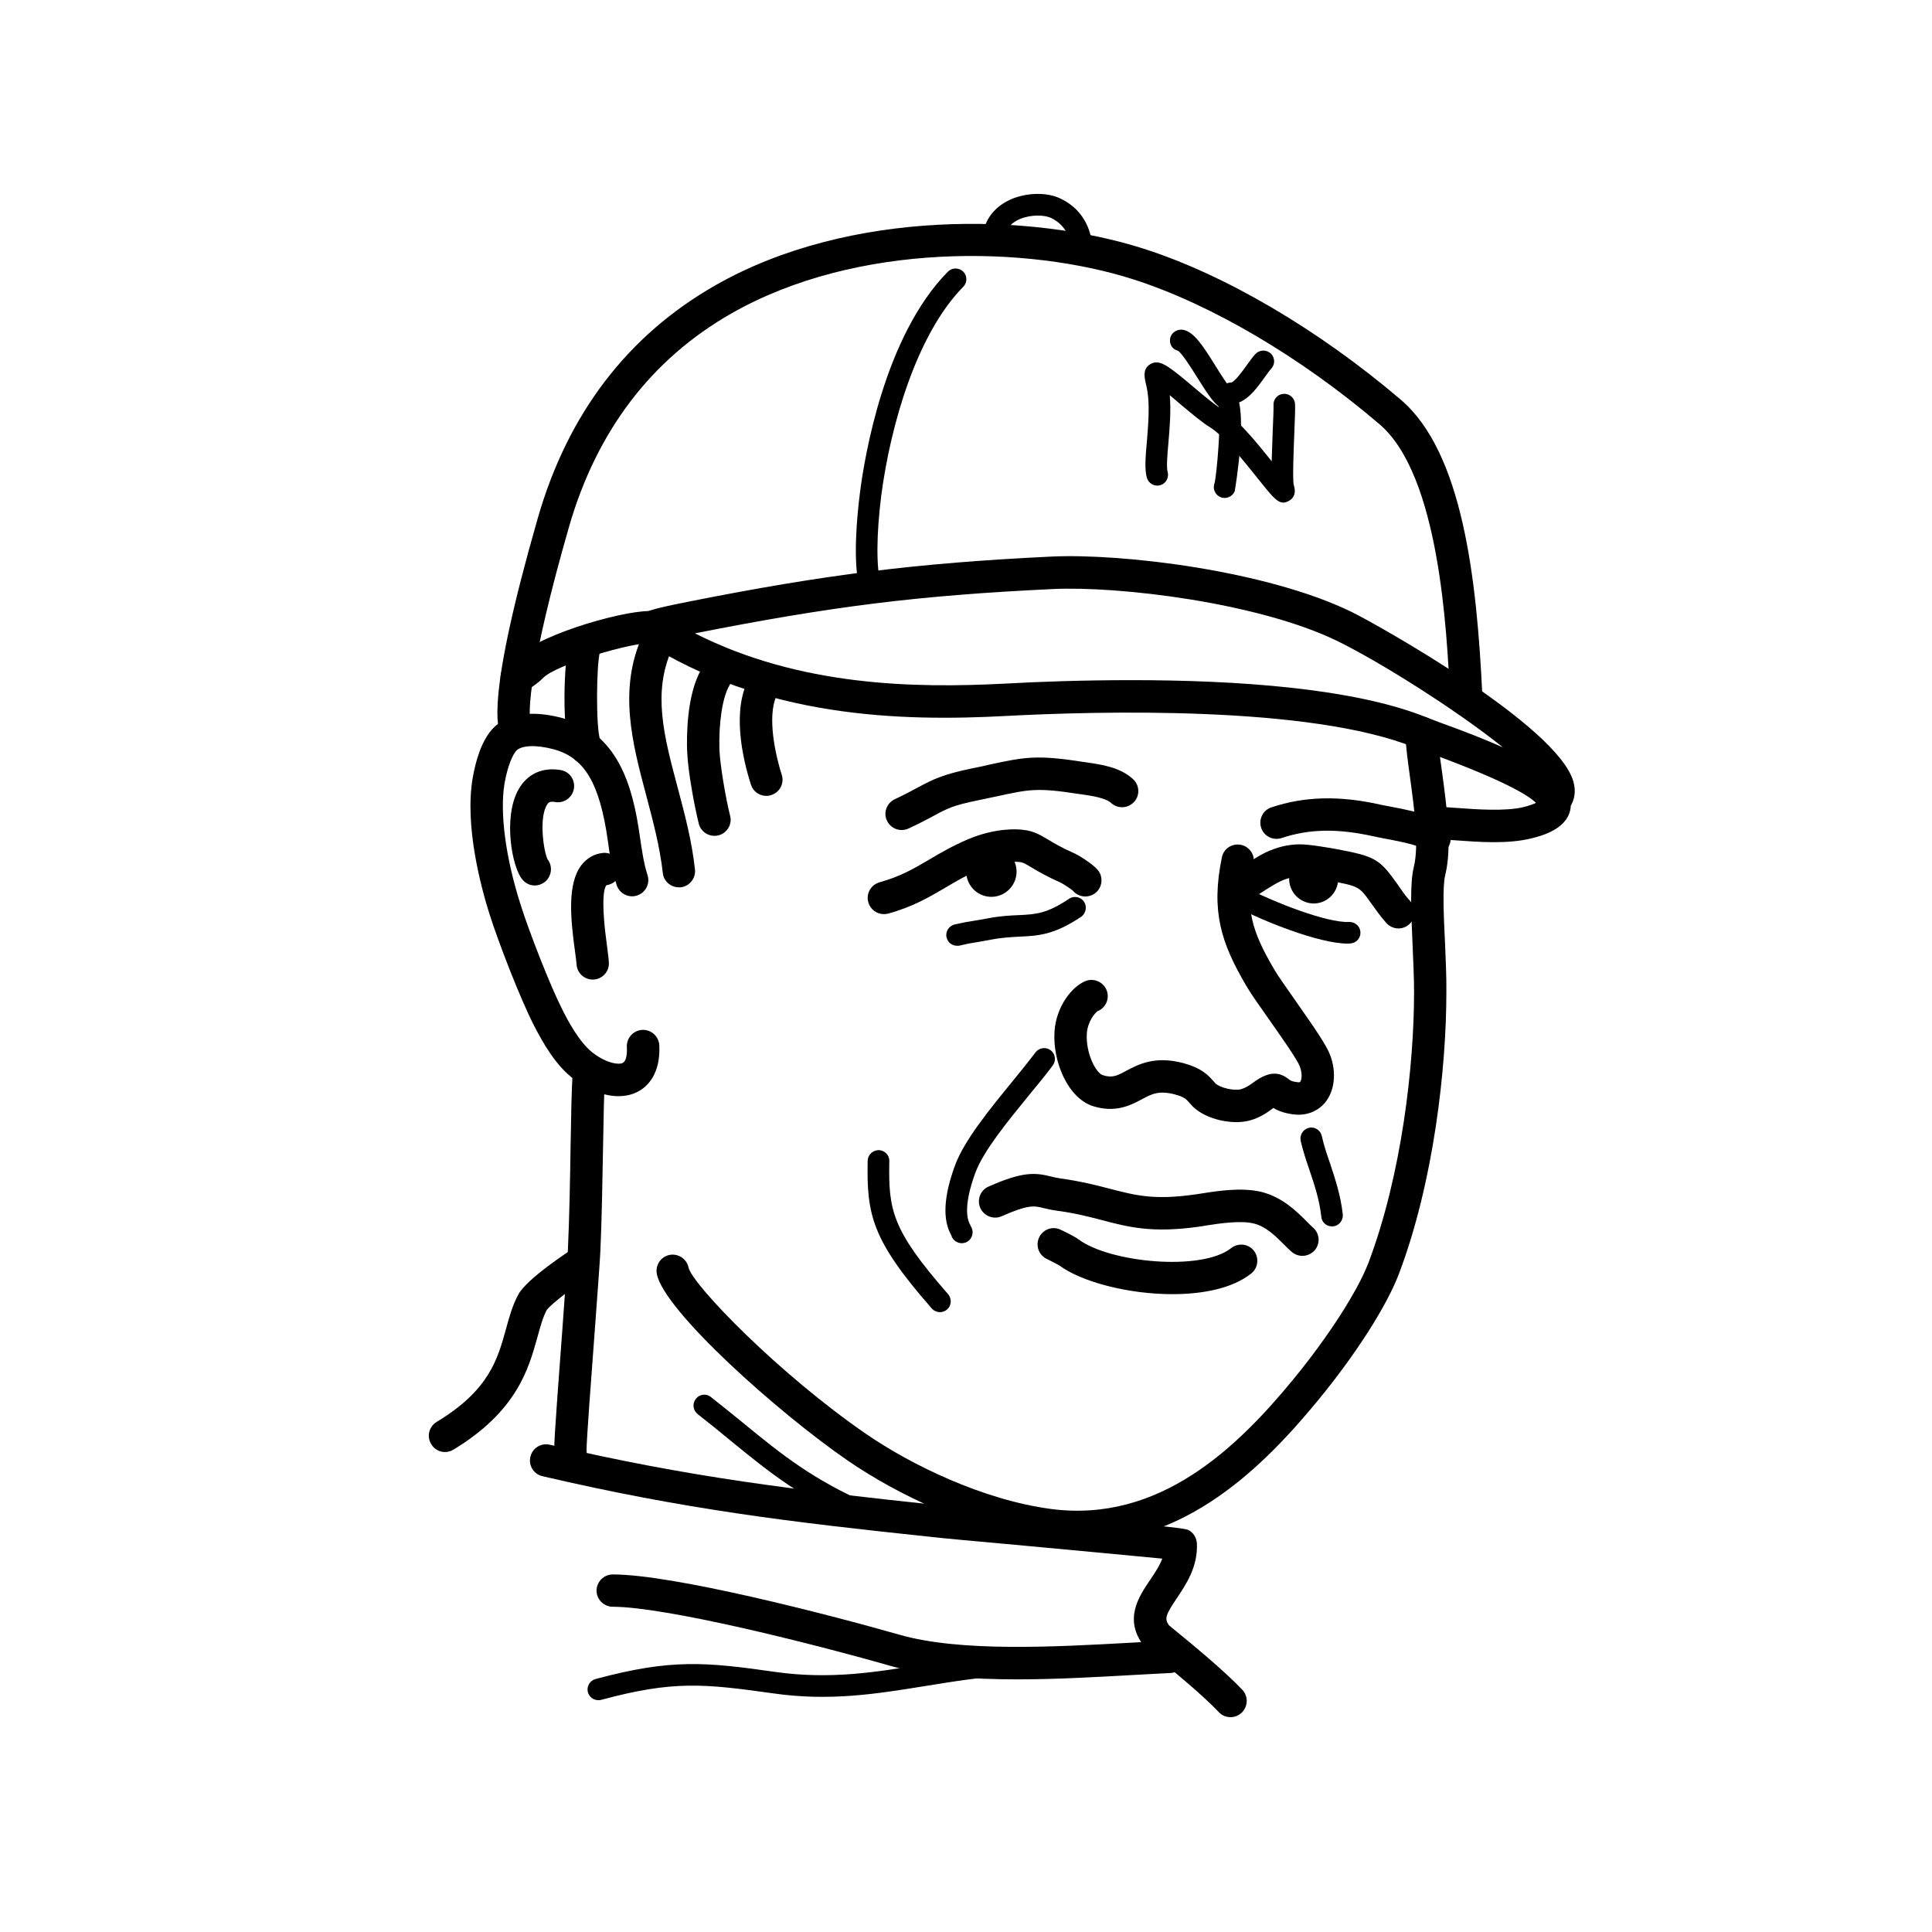 <?xml version="1.0" encoding="UTF-8"?>
<!DOCTYPE svg PUBLIC "-//W3C//DTD SVG 1.1//EN" "http://www.w3.org/Graphics/SVG/1.1/DTD/svg11.dtd">
<!-- Creator: CorelDRAW 2018 (64-Bit) -->
<svg xmlns="http://www.w3.org/2000/svg" xml:space="preserve" width="845px" height="845px" version="1.1" style="shape-rendering:geometricPrecision; text-rendering:geometricPrecision; image-rendering:optimizeQuality; fill-rule:evenodd; clip-rule:evenodd"
viewBox="0 0 116.01 116.01"
 xmlns:xlink="http://www.w3.org/1999/xlink">
 <defs>
  <style type="text/css">
   <![CDATA[
    .fil0 {fill:none}
    .fil2 {fill:black}
    .fil1 {fill:black;fill-rule:nonzero}
   ]]>
  </style>
 </defs>
 <g id="Слой_x0020_1">
  <rect class="fil0" width="116.01" height="116.01"/>
 </g>
 <g id="_1">
  <path class="fil1" d="M37.13 65.82c-0.82,0 -1.75,-0.34 -2.64,-1 -1.1,-0.8 -1.89,-2.19 -2.46,-3.31 -0.79,-1.55 -2.09,-4.89 -2.64,-6.63 -0.47,-1.49 -1.52,-5.27 -1,-8.2 0.16,-0.92 0.5,-2.17 1.18,-2.91 0.84,-0.92 2.32,-1.15 4.17,-0.66 3.38,0.9 4.26,4.1 4.68,7.11 0.12,0.8 0.23,1.62 0.46,2.32 0.17,0.51 -0.11,1.06 -0.62,1.23 -0.51,0.17 -1.06,-0.11 -1.23,-0.62 -0.28,-0.87 -0.41,-1.78 -0.53,-2.66 -0.49,-3.46 -1.4,-5 -3.26,-5.5 -1.05,-0.28 -1.93,-0.24 -2.24,0.09 -0.2,0.22 -0.51,0.86 -0.7,1.94 -0.3,1.73 0.05,4.45 0.95,7.27 0.52,1.66 1.79,4.91 2.52,6.34 0.27,0.54 1.01,1.99 1.87,2.62 0.82,0.61 1.53,0.7 1.76,0.57 0.18,-0.09 0.27,-0.46 0.24,-0.96 -0.02,-0.54 0.39,-0.99 0.93,-1.02 0.54,-0.02 0.99,0.39 1.02,0.93 0.08,1.77 -0.76,2.5 -1.27,2.77 -0.35,0.19 -0.75,0.28 -1.19,0.28z"/>
  <path class="fil1" d="M32.84 51.54c0,0 0,0 0,0 0,0 0,0 0,0zm-0.73 1.63c-0.26,0 -0.53,-0.11 -0.72,-0.33 -0.65,-0.72 -1.19,-3.74 -0.27,-5.41 0.52,-0.95 1.44,-1.38 2.55,-1.19 0.53,0.09 0.88,0.59 0.79,1.12 -0.09,0.53 -0.59,0.89 -1.12,0.8 -0.34,-0.06 -0.41,0.04 -0.47,0.13 -0.53,0.75 -0.23,2.83 0.01,3.31 0.31,0.4 0.26,0.97 -0.12,1.32 -0.18,0.16 -0.42,0.25 -0.65,0.25z"/>
  <path class="fil1" d="M35.59 58.82c-0.52,0 -0.95,-0.41 -0.97,-0.93 -0.01,-0.16 -0.05,-0.42 -0.09,-0.74 -0.28,-2.02 -0.47,-4.09 0.38,-5.2 0.32,-0.41 0.75,-0.67 1.26,-0.73 0.54,-0.07 1.02,0.3 1.09,0.84 0.07,0.53 -0.3,1.02 -0.84,1.09l-0.12 -0.97 0.12 0.97c-0.17,0.18 -0.34,1 0.04,3.74 0.05,0.39 0.09,0.69 0.1,0.91 0.03,0.54 -0.39,0.99 -0.92,1.02 -0.02,0 -0.04,0 -0.05,0z"/>
  <g>
   <path class="fil1" d="M36.02 44.39c0,0.01 0,0.01 0.01,0.02 -0.01,-0.01 -0.01,-0.01 -0.01,-0.02zm0.02 0.05l0.01 0 -0.01 0zm-0.84 1.45c-0.32,0 -0.64,-0.16 -0.82,-0.45 -0.71,-1.11 -0.52,-5.94 -0.19,-6.92 0.17,-0.51 0.72,-0.79 1.23,-0.62 0.51,0.17 0.78,0.72 0.61,1.23 -0.22,0.69 -0.26,4.58 0.01,5.3 0.26,0.45 0.12,1.02 -0.32,1.3 -0.16,0.11 -0.34,0.16 -0.52,0.16z"/>
  </g>
  <path class="fil1" d="M40.76 53.28c-0.49,0 -0.91,-0.37 -0.96,-0.86 -0.18,-1.6 -0.6,-3.16 -1,-4.67 -0.83,-3.12 -1.69,-6.35 -0.22,-9.58 0.22,-0.49 0.8,-0.7 1.29,-0.48 0.49,0.22 0.7,0.8 0.48,1.29 -1.18,2.6 -0.48,5.23 0.33,8.27 0.42,1.58 0.86,3.21 1.05,4.95 0.06,0.53 -0.32,1.02 -0.86,1.08 -0.03,0 -0.07,0 -0.11,0z"/>
  <path class="fil1" d="M42.9 50.19c-0.43,0 -0.83,-0.29 -0.94,-0.73 -0.26,-1.03 -0.66,-3.19 -0.7,-4.36 -0.03,-0.77 -0.05,-3.38 0.86,-4.92 0.27,-0.47 0.86,-0.62 1.33,-0.35 0.46,0.27 0.62,0.87 0.35,1.33 -0.42,0.7 -0.65,2.26 -0.6,3.87 0.04,0.93 0.38,2.92 0.64,3.95 0.14,0.52 -0.18,1.05 -0.7,1.18 -0.08,0.02 -0.16,0.03 -0.24,0.03z"/>
  <path class="fil1" d="M53.07 54.89c-0.42,0 -0.81,-0.28 -0.93,-0.71 -0.15,-0.51 0.15,-1.05 0.67,-1.2 1.26,-0.35 2.04,-0.81 2.96,-1.35 0.69,-0.41 1.41,-0.83 2.39,-1.25 1.64,-0.68 2.93,-0.6 3.28,-0.55 0.65,0.07 1.05,0.32 1.52,0.6 0.35,0.21 0.78,0.47 1.51,0.79 0.28,0.12 1.14,0.65 1.45,1.02 0.34,0.41 0.28,1.03 -0.13,1.37 -0.42,0.34 -1.03,0.28 -1.37,-0.13 -0.1,-0.09 -0.58,-0.41 -0.73,-0.48 -0.84,-0.37 -1.36,-0.68 -1.73,-0.9 -0.4,-0.24 -0.53,-0.32 -0.75,-0.34 -0.37,-0.04 -1.28,-0.01 -2.3,0.42 -0.86,0.36 -1.52,0.75 -2.16,1.13 -0.94,0.55 -1.91,1.13 -3.42,1.55 -0.08,0.02 -0.17,0.03 -0.26,0.03z"/>
  <path class="fil1" d="M54.14 49.84c-0.36,0 -0.71,-0.2 -0.88,-0.56 -0.23,-0.48 -0.02,-1.06 0.47,-1.29 0.62,-0.29 1.04,-0.52 1.41,-0.72 0.96,-0.51 1.5,-0.77 3.22,-1.13 0.42,-0.08 0.78,-0.16 1.11,-0.24 2.01,-0.43 2.76,-0.59 5.5,-0.16l0.28 0.04c0.9,0.13 2.01,0.29 2.78,1 0.4,0.36 0.43,0.98 0.07,1.37 -0.37,0.4 -0.98,0.43 -1.38,0.07 -0.33,-0.31 -1.15,-0.43 -1.75,-0.52l-0.3 -0.04c-2.39,-0.37 -2.89,-0.26 -4.78,0.15 -0.34,0.07 -0.71,0.15 -1.14,0.24 -1.52,0.31 -1.86,0.49 -2.69,0.94 -0.37,0.2 -0.84,0.45 -1.51,0.76 -0.13,0.06 -0.27,0.09 -0.41,0.09z"/>
  <path class="fil1" d="M85.15 50.64c0,0 0,0 0,0 0,0 0,0 0,0zm0.12 0.15l-0.12 -0.15zm0.87 0.53c-0.31,0 -0.6,-0.15 -0.79,-0.4 -0.4,-0.24 -1.84,-0.5 -2.33,-0.59 -0.24,-0.05 -0.44,-0.09 -0.58,-0.12 -2.14,-0.47 -3.83,-0.44 -5.48,0.11 -0.51,0.17 -1.06,-0.1 -1.23,-0.61 -0.17,-0.51 0.1,-1.06 0.61,-1.23 1.98,-0.66 4.06,-0.72 6.52,-0.17 0.12,0.03 0.3,0.06 0.51,0.1 2.15,0.4 3.24,0.72 3.63,1.5 0.25,0.48 0.06,1.06 -0.42,1.3 -0.14,0.07 -0.3,0.11 -0.44,0.11z"/>
  <path class="fil1" d="M83.97 55.75c-0.26,0 -0.52,-0.11 -0.71,-0.31 -0.18,-0.2 -0.35,-0.41 -0.52,-0.64 -0.16,-0.22 -0.3,-0.41 -0.42,-0.58 -0.71,-1 -0.71,-1 -2.51,-1.34 -0.86,-0.16 -1.55,-0.25 -1.78,-0.24 -0.4,0.01 -0.78,0.1 -1.19,0.3 -0.29,0.13 -1.27,0.75 -1.46,0.91 -0.42,0.35 -1.03,0.28 -1.37,-0.13 -0.34,-0.42 -0.28,-1.03 0.13,-1.37 0.34,-0.28 1.46,-0.98 1.87,-1.17 0.67,-0.31 1.31,-0.47 1.99,-0.48 0.62,-0.01 1.81,0.21 2.17,0.27 2.41,0.45 2.65,0.59 3.74,2.12 0.12,0.17 0.25,0.36 0.4,0.57 0.12,0.16 0.24,0.31 0.37,0.45 0.37,0.39 0.35,1.01 -0.05,1.38 -0.18,0.17 -0.42,0.26 -0.66,0.26z"/>
  <path class="fil1" d="M74.24 67.38c-0.92,0 -2.02,-0.33 -2.65,-0.97 -0.06,-0.07 -0.12,-0.13 -0.18,-0.2 -0.18,-0.21 -0.3,-0.34 -0.85,-0.49 -0.97,-0.26 -1.41,-0.03 -2.02,0.3 -0.66,0.35 -1.56,0.82 -2.91,0.4 -1.52,-0.49 -2.43,-2.7 -2.31,-4.48 0.09,-1.47 1.02,-2.69 1.86,-3.03 0.5,-0.2 1.07,0.05 1.27,0.55 0.19,0.49 -0.04,1.05 -0.53,1.25 -0.18,0.11 -0.62,0.65 -0.66,1.36 -0.07,1.16 0.54,2.36 0.96,2.49 0.57,0.18 0.85,0.04 1.4,-0.26 0.74,-0.39 1.74,-0.92 3.45,-0.46 1.04,0.28 1.46,0.69 1.81,1.1 0.03,0.03 0.07,0.07 0.1,0.11 0.27,0.27 1.14,0.47 1.55,0.35 0.29,-0.09 0.47,-0.22 0.7,-0.38 0.23,-0.17 0.49,-0.35 0.84,-0.47 0.69,-0.24 1.14,0.12 1.31,0.25 0.09,0.07 0.17,0.14 0.51,0.18 0.06,0.01 0.15,0.02 0.18,-0.02 0.09,-0.11 0.15,-0.47 -0.02,-0.92 -0.13,-0.39 -1.2,-1.9 -1.83,-2.8 -0.58,-0.82 -1.13,-1.6 -1.4,-2.07 -1.49,-2.55 -2.12,-4.44 -1.45,-7.69 0.1,-0.52 0.62,-0.86 1.15,-0.75 0.52,0.11 0.86,0.62 0.75,1.15 -0.55,2.67 -0.09,4.05 1.23,6.31 0.23,0.4 0.76,1.14 1.31,1.93 1.15,1.64 1.86,2.67 2.07,3.26 0.38,1.03 0.26,2.11 -0.3,2.81 -0.46,0.56 -1.17,0.83 -1.94,0.72 -0.55,-0.07 -0.91,-0.22 -1.18,-0.38 -0.02,0.02 -0.05,0.04 -0.08,0.06 -0.29,0.21 -0.68,0.5 -1.3,0.68 -0.25,0.07 -0.54,0.11 -0.84,0.11z"/>
  <path class="fil1" d="M57.75 74.65c-0.25,0 -0.49,-0.15 -0.6,-0.39l-0.03 -0.09c-0.54,-0.95 -0.45,-2.37 0.24,-4.23 0.56,-1.49 2.08,-3.35 3.43,-5 0.51,-0.63 1,-1.23 1.39,-1.75 0.21,-0.28 0.62,-0.34 0.9,-0.13 0.29,0.21 0.35,0.62 0.14,0.91 -0.4,0.54 -0.9,1.15 -1.43,1.79 -1.28,1.57 -2.73,3.34 -3.21,4.63 -0.54,1.44 -0.66,2.59 -0.32,3.16 0.01,0.02 0.02,0.05 0.03,0.07l0.06 0.12c0.14,0.33 -0.01,0.71 -0.34,0.86 -0.09,0.03 -0.17,0.05 -0.26,0.05z"/>
  <path class="fil1" d="M79.98 73.64c-0.33,0 -0.61,-0.24 -0.64,-0.58 -0.11,-1.01 -0.41,-1.91 -0.7,-2.77 -0.2,-0.58 -0.4,-1.18 -0.54,-1.79 -0.07,-0.35 0.15,-0.7 0.5,-0.78 0.34,-0.08 0.69,0.14 0.77,0.49 0.12,0.55 0.3,1.09 0.5,1.66 0.31,0.94 0.63,1.9 0.76,3.05 0.03,0.36 -0.22,0.68 -0.58,0.72 -0.02,0 -0.05,0 -0.07,0z"/>
  <path class="fil1" d="M78.2 75.41c-0.22,0 -0.45,-0.08 -0.64,-0.24 -0.14,-0.12 -0.3,-0.28 -0.47,-0.45 -0.5,-0.5 -1.07,-1.07 -1.79,-1.25 -0.79,-0.2 -2.05,-0.01 -2.89,0.12 -0.15,0.03 -0.3,0.05 -0.43,0.07 -2.8,0.39 -4.2,0.03 -5.83,-0.4 -0.8,-0.21 -1.62,-0.42 -2.74,-0.57 -0.3,-0.04 -0.54,-0.1 -0.75,-0.15 -0.56,-0.14 -0.9,-0.22 -2.51,0.49 -0.49,0.22 -1.07,-0.01 -1.29,-0.5 -0.21,-0.49 0.01,-1.07 0.5,-1.28 2.07,-0.92 2.81,-0.84 3.77,-0.6 0.16,0.04 0.33,0.08 0.54,0.11 1.23,0.17 2.16,0.41 2.97,0.62 1.54,0.4 2.65,0.69 5.07,0.35 0.12,-0.02 0.26,-0.04 0.41,-0.06 0.99,-0.16 2.48,-0.39 3.66,-0.09 1.23,0.32 2.07,1.15 2.68,1.76 0.14,0.14 0.26,0.27 0.38,0.37 0.41,0.35 0.45,0.97 0.1,1.37 -0.2,0.22 -0.47,0.33 -0.74,0.33z"/>
  <path class="fil1" d="M70.4 77.71c-2.64,0 -5.45,-0.73 -6.8,-1.73 -0.09,-0.05 -0.6,-0.32 -0.71,-0.37 -0.49,-0.21 -0.72,-0.78 -0.51,-1.27 0.21,-0.49 0.77,-0.73 1.26,-0.52 0.12,0.05 0.89,0.42 1.12,0.6 1.88,1.4 7.39,1.93 9.16,0.53 0.43,-0.34 1.04,-0.27 1.37,0.15 0.33,0.42 0.26,1.04 -0.16,1.37 -1.1,0.88 -2.87,1.24 -4.73,1.24z"/>
  <path class="fil1" d="M67.93 40.84c6.23,0 13.38,0.46 17.79,2.26 0.15,0.06 0.41,0.16 0.76,0.29 1.5,0.54 2.74,1.03 3.77,1.49 -2.81,-2.26 -7.43,-5.16 -9.97,-6.4 -4.74,-2.3 -13.1,-3.3 -17.06,-3.11 -8.02,0.38 -13.25,1.03 -21.49,2.66 6.27,3.18 13.15,3.3 18.59,3.02 2.11,-0.12 4.77,-0.21 7.61,-0.21zm21.77 9.73c-0.85,0 -1.7,-0.07 -2.42,-0.12 -0.46,-0.03 -1.04,-0.07 -1.19,-0.05 -0.53,0.06 -1.02,-0.32 -1.08,-0.85 -0.07,-0.53 0.3,-1.01 0.83,-1.08 0.32,-0.04 0.76,-0.02 1.58,0.04 1.19,0.09 2.99,0.22 4.07,-0.05 0.36,-0.09 0.6,-0.18 0.74,-0.25 -0.46,-0.46 -1.94,-1.36 -6.42,-3 -0.38,-0.13 -0.67,-0.24 -0.83,-0.31 -6.29,-2.57 -19.26,-2.19 -24.55,-1.91 -6.35,0.34 -14.56,0.13 -21.81,-4.5 -0.25,-0.15 -0.41,-0.42 -0.44,-0.71 -0.04,-0.29 0.07,-0.59 0.28,-0.79 0.24,-0.25 0.45,-0.38 2.82,-0.85 8.29,-1.65 13.8,-2.33 21.85,-2.72 4.27,-0.2 12.91,0.84 18,3.31 1.45,0.7 12.42,6.83 13.35,10.21 0.18,0.65 0.02,1.13 -0.16,1.44 0,0 0,0.01 0,0.01 -0.07,1.38 -1.79,1.81 -2.36,1.95 -0.67,0.17 -1.47,0.23 -2.26,0.23z"/>
  <path class="fil1" d="M52.27 35.94c-0.29,0 -0.55,-0.19 -0.63,-0.48 -0.45,-1.66 -0.19,-4.4 0,-5.89 0.27,-2.14 1.47,-9.4 5.28,-13.26 0.25,-0.25 0.66,-0.25 0.92,0 0.25,0.25 0.25,0.66 0,0.91 -2.8,2.84 -4.37,8.33 -4.92,12.51 -0.3,2.37 -0.31,4.33 -0.03,5.39 0.1,0.34 -0.11,0.7 -0.45,0.79 -0.06,0.02 -0.12,0.03 -0.17,0.03z"/>
  <path class="fil1" d="M31 44.84c-0.38,0 -0.74,-0.22 -0.9,-0.59 -0.23,-0.55 -0.94,-2.23 2.19,-13.13 1.8,-6.27 5.39,-10.98 10.67,-13.99 8.06,-4.6 18.99,-4.36 25.73,-2.19 4.88,1.56 10.49,4.86 15.41,9.05 3.73,3.17 4.58,10.77 4.91,17.78 0.02,0.54 -0.39,1 -0.93,1.02 -0.52,0.03 -0.99,-0.39 -1.01,-0.92 -0.19,-3.99 -0.64,-13.34 -4.24,-16.4 -4.72,-4.03 -10.1,-7.19 -14.73,-8.68 -6.35,-2.05 -16.62,-2.28 -24.18,2.03 -4.82,2.75 -8.1,7.07 -9.76,12.84 -2.32,8.08 -2.52,11.24 -2.27,11.83 0.21,0.5 -0.02,1.07 -0.51,1.28 -0.13,0.05 -0.26,0.07 -0.38,0.07z"/>
  <path class="fil1" d="M77.06 30.18c-0.38,0 -0.72,-0.43 -1.52,-1.43 -0.83,-1.04 -2.08,-2.61 -2.88,-3.09 -0.46,-0.28 -1.09,-0.81 -1.75,-1.36 -0.22,-0.19 -0.45,-0.39 -0.67,-0.57 0.08,0.91 0,1.93 -0.08,2.85 -0.06,0.67 -0.13,1.49 -0.05,1.74 0.1,0.35 -0.09,0.71 -0.43,0.81 -0.34,0.11 -0.71,-0.09 -0.81,-0.43 -0.15,-0.49 -0.09,-1.25 0,-2.23 0.08,-0.99 0.17,-2.11 0.03,-2.96 -0.02,-0.16 -0.06,-0.32 -0.09,-0.45 -0.09,-0.39 -0.21,-0.89 0.24,-1.18 0.48,-0.31 0.97,0.05 1.44,0.4 0.37,0.27 0.82,0.66 1.26,1.03 0.59,0.5 1.21,1.01 1.58,1.23 0.93,0.57 2.12,2.01 3.03,3.16 0.02,-0.47 0.04,-1.05 0.06,-1.77 0.03,-0.64 0.06,-1.43 0.05,-1.58 -0.03,-0.36 0.23,-0.67 0.59,-0.7 0.35,-0.03 0.67,0.23 0.7,0.59 0.02,0.22 0,0.74 -0.04,1.74 -0.04,0.97 -0.11,2.79 -0.04,3.12 0.2,0.6 -0.09,0.87 -0.28,0.97 -0.12,0.07 -0.24,0.11 -0.34,0.11z"/>
  <g>
   <path class="fil1" d="M73.3 24.5l0.01 0 -0.01 0zm0.23 5.4c-0.08,0 -0.16,-0.01 -0.24,-0.05 -0.33,-0.13 -0.49,-0.51 -0.36,-0.84 0.13,-0.49 0.42,-3.86 0.24,-4.61 -0.38,-0.31 -0.75,-0.89 -1.29,-1.75 -0.34,-0.54 -0.91,-1.45 -1.15,-1.59 -0.35,-0.08 -0.54,-0.42 -0.46,-0.77 0.08,-0.35 0.46,-0.56 0.81,-0.48 0.62,0.15 1.13,0.91 1.9,2.15 0.33,0.53 0.82,1.32 1.03,1.45 1.06,0.69 0.14,6.04 0.13,6.09 -0.11,0.25 -0.35,0.4 -0.61,0.4z"/>
  </g>
  <path class="fil1" d="M73.92 24.26c-0.01,0 -0.02,0 -0.03,0 -0.36,0 -0.64,-0.3 -0.63,-0.66 0,-0.36 0.31,-0.63 0.66,-0.63 0.22,-0.03 0.73,-0.74 0.95,-1.05 0.18,-0.24 0.34,-0.48 0.51,-0.66 0.24,-0.26 0.65,-0.28 0.92,-0.04 0.26,0.24 0.28,0.65 0.04,0.91 -0.12,0.13 -0.26,0.33 -0.42,0.55 -0.5,0.7 -1.14,1.58 -2,1.58z"/>
  <path class="fil1" d="M64.94 15.38c-0.33,0 -0.61,-0.24 -0.65,-0.57 -0.11,-1.03 -0.71,-1.5 -1.19,-1.73 -0.38,-0.17 -1.16,-0.21 -1.83,0.06 -0.32,0.13 -0.73,0.39 -0.91,0.86 -0.12,0.34 -0.49,0.51 -0.83,0.39 -0.34,-0.13 -0.51,-0.5 -0.38,-0.84 0.26,-0.72 0.83,-1.28 1.62,-1.61 0.94,-0.38 2.1,-0.4 2.88,-0.03 1.1,0.51 1.79,1.48 1.93,2.75 0.04,0.35 -0.21,0.68 -0.57,0.72 -0.02,0 -0.05,0 -0.07,0z"/>
  <path class="fil1" d="M64.75 92.66c-0.61,0 -1.24,-0.04 -1.88,-0.12 -4.5,-0.59 -9.12,-2.88 -11.94,-4.82 -4.24,-2.91 -11.09,-9.05 -11.49,-11.23 -0.1,-0.53 0.25,-1.04 0.78,-1.14 0.53,-0.09 1.03,0.26 1.13,0.78 0.28,1.06 5.4,6.36 10.68,9.99 2.64,1.81 6.94,3.94 11.09,4.49 6.5,0.85 11.17,-3.69 14.51,-7.75 2.1,-2.55 3.88,-5.31 4.54,-7.03 2.01,-5.32 2.74,-11.89 2.74,-16.26 0,-0.86 -0.05,-1.87 -0.09,-2.85 -0.09,-1.98 -0.16,-3.68 0.07,-4.64 0.33,-1.32 0.04,-3.48 -0.22,-5.38 -0.13,-0.97 -0.26,-1.89 -0.29,-2.65 -0.03,-0.54 0.39,-0.99 0.92,-1.02 0.54,-0.03 0.99,0.39 1.02,0.93 0.03,0.67 0.15,1.55 0.28,2.47 0.28,2.08 0.6,4.43 0.18,6.12 -0.17,0.68 -0.09,2.49 -0.01,4.09 0.04,0.99 0.09,2.02 0.08,2.93 0,4.55 -0.75,11.39 -2.86,16.95 -0.74,1.93 -2.6,4.84 -4.86,7.58 -3.34,4.06 -7.93,8.56 -14.38,8.56z"/>
  <path class="fil1" d="M34.26 88.13c-0.44,0 -0.84,-0.3 -0.95,-0.75 -0.07,-0.28 -0.06,-0.66 0.46,-7.58 0.15,-2.12 0.3,-4.12 0.33,-4.75 0.09,-1.95 0.13,-4.17 0.16,-6.13 0.03,-1.85 0.06,-3.45 0.12,-4.39 0.04,-0.54 0.5,-0.95 1.04,-0.91 0.54,0.04 0.94,0.5 0.91,1.04 -0.06,0.89 -0.09,2.47 -0.12,4.29 -0.04,1.98 -0.07,4.21 -0.16,6.19 -0.03,0.66 -0.18,2.58 -0.34,4.81 -0.21,2.77 -0.49,6.56 -0.49,7.1 0.06,0.48 -0.25,0.94 -0.74,1.06 -0.07,0.01 -0.15,0.02 -0.22,0.02z"/>
  <path class="fil1" d="M26.72 87.19c-0.33,0 -0.65,-0.17 -0.83,-0.48 -0.28,-0.45 -0.13,-1.05 0.33,-1.33 3.15,-1.9 3.66,-3.76 4.16,-5.57 0.2,-0.73 0.39,-1.43 0.75,-2.09 0.51,-0.95 3.14,-2.65 3.16,-2.67 0.46,-0.28 1.06,-0.14 1.34,0.31 0.29,0.46 0.15,1.06 -0.31,1.34 -0.77,0.48 -2.26,1.63 -2.49,1.96 -0.24,0.45 -0.39,1.02 -0.57,1.67 -0.52,1.86 -1.22,4.41 -5.04,6.72 -0.15,0.09 -0.33,0.14 -0.5,0.14z"/>
  <path class="fil1" d="M73.89 103.11c-0.26,0 -0.52,-0.1 -0.71,-0.31 -0.96,-1.02 -3.01,-2.7 -3.88,-3.42 -0.51,-0.42 -0.52,-0.43 -0.6,-0.53 -1.25,-1.6 -0.32,-2.98 0.36,-3.98 0.29,-0.43 0.57,-0.85 0.73,-1.28 -1.73,-0.17 -5.42,-0.51 -8.3,-0.78 -2.77,-0.25 -5.15,-0.47 -5.44,-0.51 -8.62,-0.91 -14.9,-1.66 -23.48,-3.66 -0.52,-0.12 -0.85,-0.64 -0.72,-1.17 0.12,-0.52 0.64,-0.84 1.16,-0.72 8.47,1.97 14.7,2.71 23.24,3.62 0.3,0.03 2.67,0.25 5.42,0.51 9.56,0.88 9.56,0.88 9.8,1.06 0.24,0.17 0.38,0.44 0.4,0.74 0.06,1.4 -0.64,2.44 -1.2,3.28 -0.68,1 -0.76,1.24 -0.48,1.63 0.07,0.06 0.19,0.16 0.35,0.29 0.98,0.8 3.02,2.48 4.06,3.59 0.37,0.4 0.34,1.01 -0.05,1.38 -0.19,0.17 -0.42,0.26 -0.66,0.26z"/>
  <path class="fil1" d="M61.09 100.84c-2.76,0 -5.46,-0.19 -7.62,-0.81 -4.98,-1.42 -13.52,-3.54 -16.67,-3.55 -0.54,0 -0.98,-0.44 -0.98,-0.97 0.01,-0.54 0.44,-0.97 0.98,-0.97l0 0c3.61,0 12.83,2.37 17.21,3.62 3.67,1.05 9.34,0.73 13.89,0.48 0.8,-0.05 1.56,-0.09 2.27,-0.12 0.53,-0.03 0.99,0.39 1.02,0.92 0.02,0.54 -0.39,1 -0.93,1.02 -0.7,0.03 -1.46,0.08 -2.25,0.12 -2.16,0.12 -4.56,0.26 -6.92,0.26z"/>
  <path class="fil1" d="M57.47 56.79c-0.3,0 -0.56,-0.2 -0.63,-0.49 -0.09,-0.35 0.13,-0.7 0.48,-0.79 0.54,-0.12 0.87,-0.18 1.22,-0.23 0.21,-0.04 0.44,-0.07 0.74,-0.13 0.78,-0.15 1.38,-0.18 1.91,-0.2 1.01,-0.05 1.68,-0.09 3,-0.98 0.3,-0.2 0.7,-0.12 0.9,0.17 0.2,0.3 0.12,0.7 -0.17,0.91 -1.63,1.09 -2.58,1.14 -3.67,1.19 -0.51,0.03 -1.04,0.05 -1.73,0.18 -0.31,0.06 -0.55,0.1 -0.77,0.14 -0.34,0.05 -0.63,0.1 -1.13,0.22 -0.05,0.01 -0.1,0.01 -0.15,0.01z"/>
  <path class="fil1" d="M80.93 56.66c-1.8,0 -5.2,-1.43 -6.51,-2.1 -0.32,-0.17 -0.45,-0.56 -0.28,-0.88 0.16,-0.31 0.55,-0.44 0.87,-0.28 1.44,0.74 4.66,2.03 6,1.96 0.35,-0.01 0.66,0.26 0.68,0.61 0.02,0.36 -0.26,0.67 -0.62,0.68 -0.05,0.01 -0.09,0.01 -0.14,0.01z"/>
  <path class="fil2" d="M59.46 50.83c0.83,-0.04 1.54,0.6 1.58,1.44 0.04,0.83 -0.61,1.54 -1.44,1.58 -0.84,0.04 -1.54,-0.61 -1.58,-1.44 -0.04,-0.84 0.6,-1.55 1.44,-1.58z"/>
  <path class="fil2" d="M78.81 51.3c0.81,-0.04 1.5,0.59 1.54,1.4 0.04,0.82 -0.59,1.51 -1.4,1.55 -0.81,0.03 -1.5,-0.59 -1.54,-1.41 -0.04,-0.81 0.59,-1.5 1.4,-1.54z"/>
  <path class="fil1" d="M46.02 47.79c-0.42,0 -0.8,-0.26 -0.93,-0.68 -0.51,-1.59 -1.18,-4.55 -0.06,-6.47 0.27,-0.46 0.87,-0.62 1.33,-0.35 0.46,0.27 0.62,0.87 0.35,1.33 -0.63,1.08 -0.29,3.24 0.23,4.9 0.17,0.52 -0.12,1.06 -0.63,1.22 -0.1,0.04 -0.2,0.05 -0.29,0.05z"/>
  <path class="fil1" d="M31.03 41.64c-0.35,0 -0.68,-0.18 -0.86,-0.51 -0.25,-0.48 -0.07,-1.06 0.4,-1.32 0.2,-0.1 0.51,-0.33 0.61,-0.43 1.25,-1.33 6.74,-2.88 8.12,-2.67 0.53,0.09 0.89,0.59 0.8,1.12 -0.08,0.53 -0.58,0.89 -1.11,0.81 -0.87,-0.11 -5.62,1.25 -6.39,2.08 -0.31,0.32 -0.85,0.67 -1.11,0.81 -0.15,0.08 -0.31,0.11 -0.46,0.11z"/>
  <path class="fil1" d="M52.02 91.62c-0.09,0 -0.17,-0.02 -0.26,-0.06 -3.65,-1.59 -5.55,-3.14 -7.96,-5.11 -0.59,-0.49 -1.22,-1 -1.91,-1.54 -0.28,-0.23 -0.33,-0.63 -0.11,-0.91 0.22,-0.29 0.63,-0.34 0.91,-0.11 0.7,0.55 1.33,1.06 1.93,1.55 2.33,1.91 4.18,3.41 7.66,4.93 0.33,0.15 0.48,0.53 0.34,0.86 -0.11,0.24 -0.35,0.39 -0.6,0.39z"/>
  <path class="fil1" d="M35.93 102.09c-0.29,0 -0.55,-0.19 -0.63,-0.48 -0.09,-0.34 0.12,-0.7 0.46,-0.79 4.57,-1.23 6.63,-1.02 10.84,-0.42 3.24,0.45 5.92,0.02 8.75,-0.44 1.76,-0.29 3.57,-0.58 5.59,-0.68 0.35,-0.01 0.66,0.26 0.68,0.62 0.02,0.36 -0.26,0.66 -0.62,0.68 -1.94,0.09 -3.72,0.38 -5.44,0.66 -2.93,0.47 -5.71,0.93 -9.14,0.44 -4.14,-0.58 -5.99,-0.78 -10.32,0.39 -0.06,0.02 -0.11,0.02 -0.17,0.02z"/>
  <path class="fil1" d="M56.44 78.79c-0.18,0 -0.36,-0.08 -0.49,-0.22 -3.61,-4.12 -3.91,-5.62 -3.85,-8.87 0.01,-0.36 0.31,-0.63 0.66,-0.64 0.36,0.01 0.65,0.3 0.64,0.66 -0.05,2.89 0.1,4.08 3.53,7.99 0.23,0.27 0.21,0.68 -0.06,0.92 -0.13,0.11 -0.28,0.16 -0.43,0.16z"/>
 </g>
</svg>
